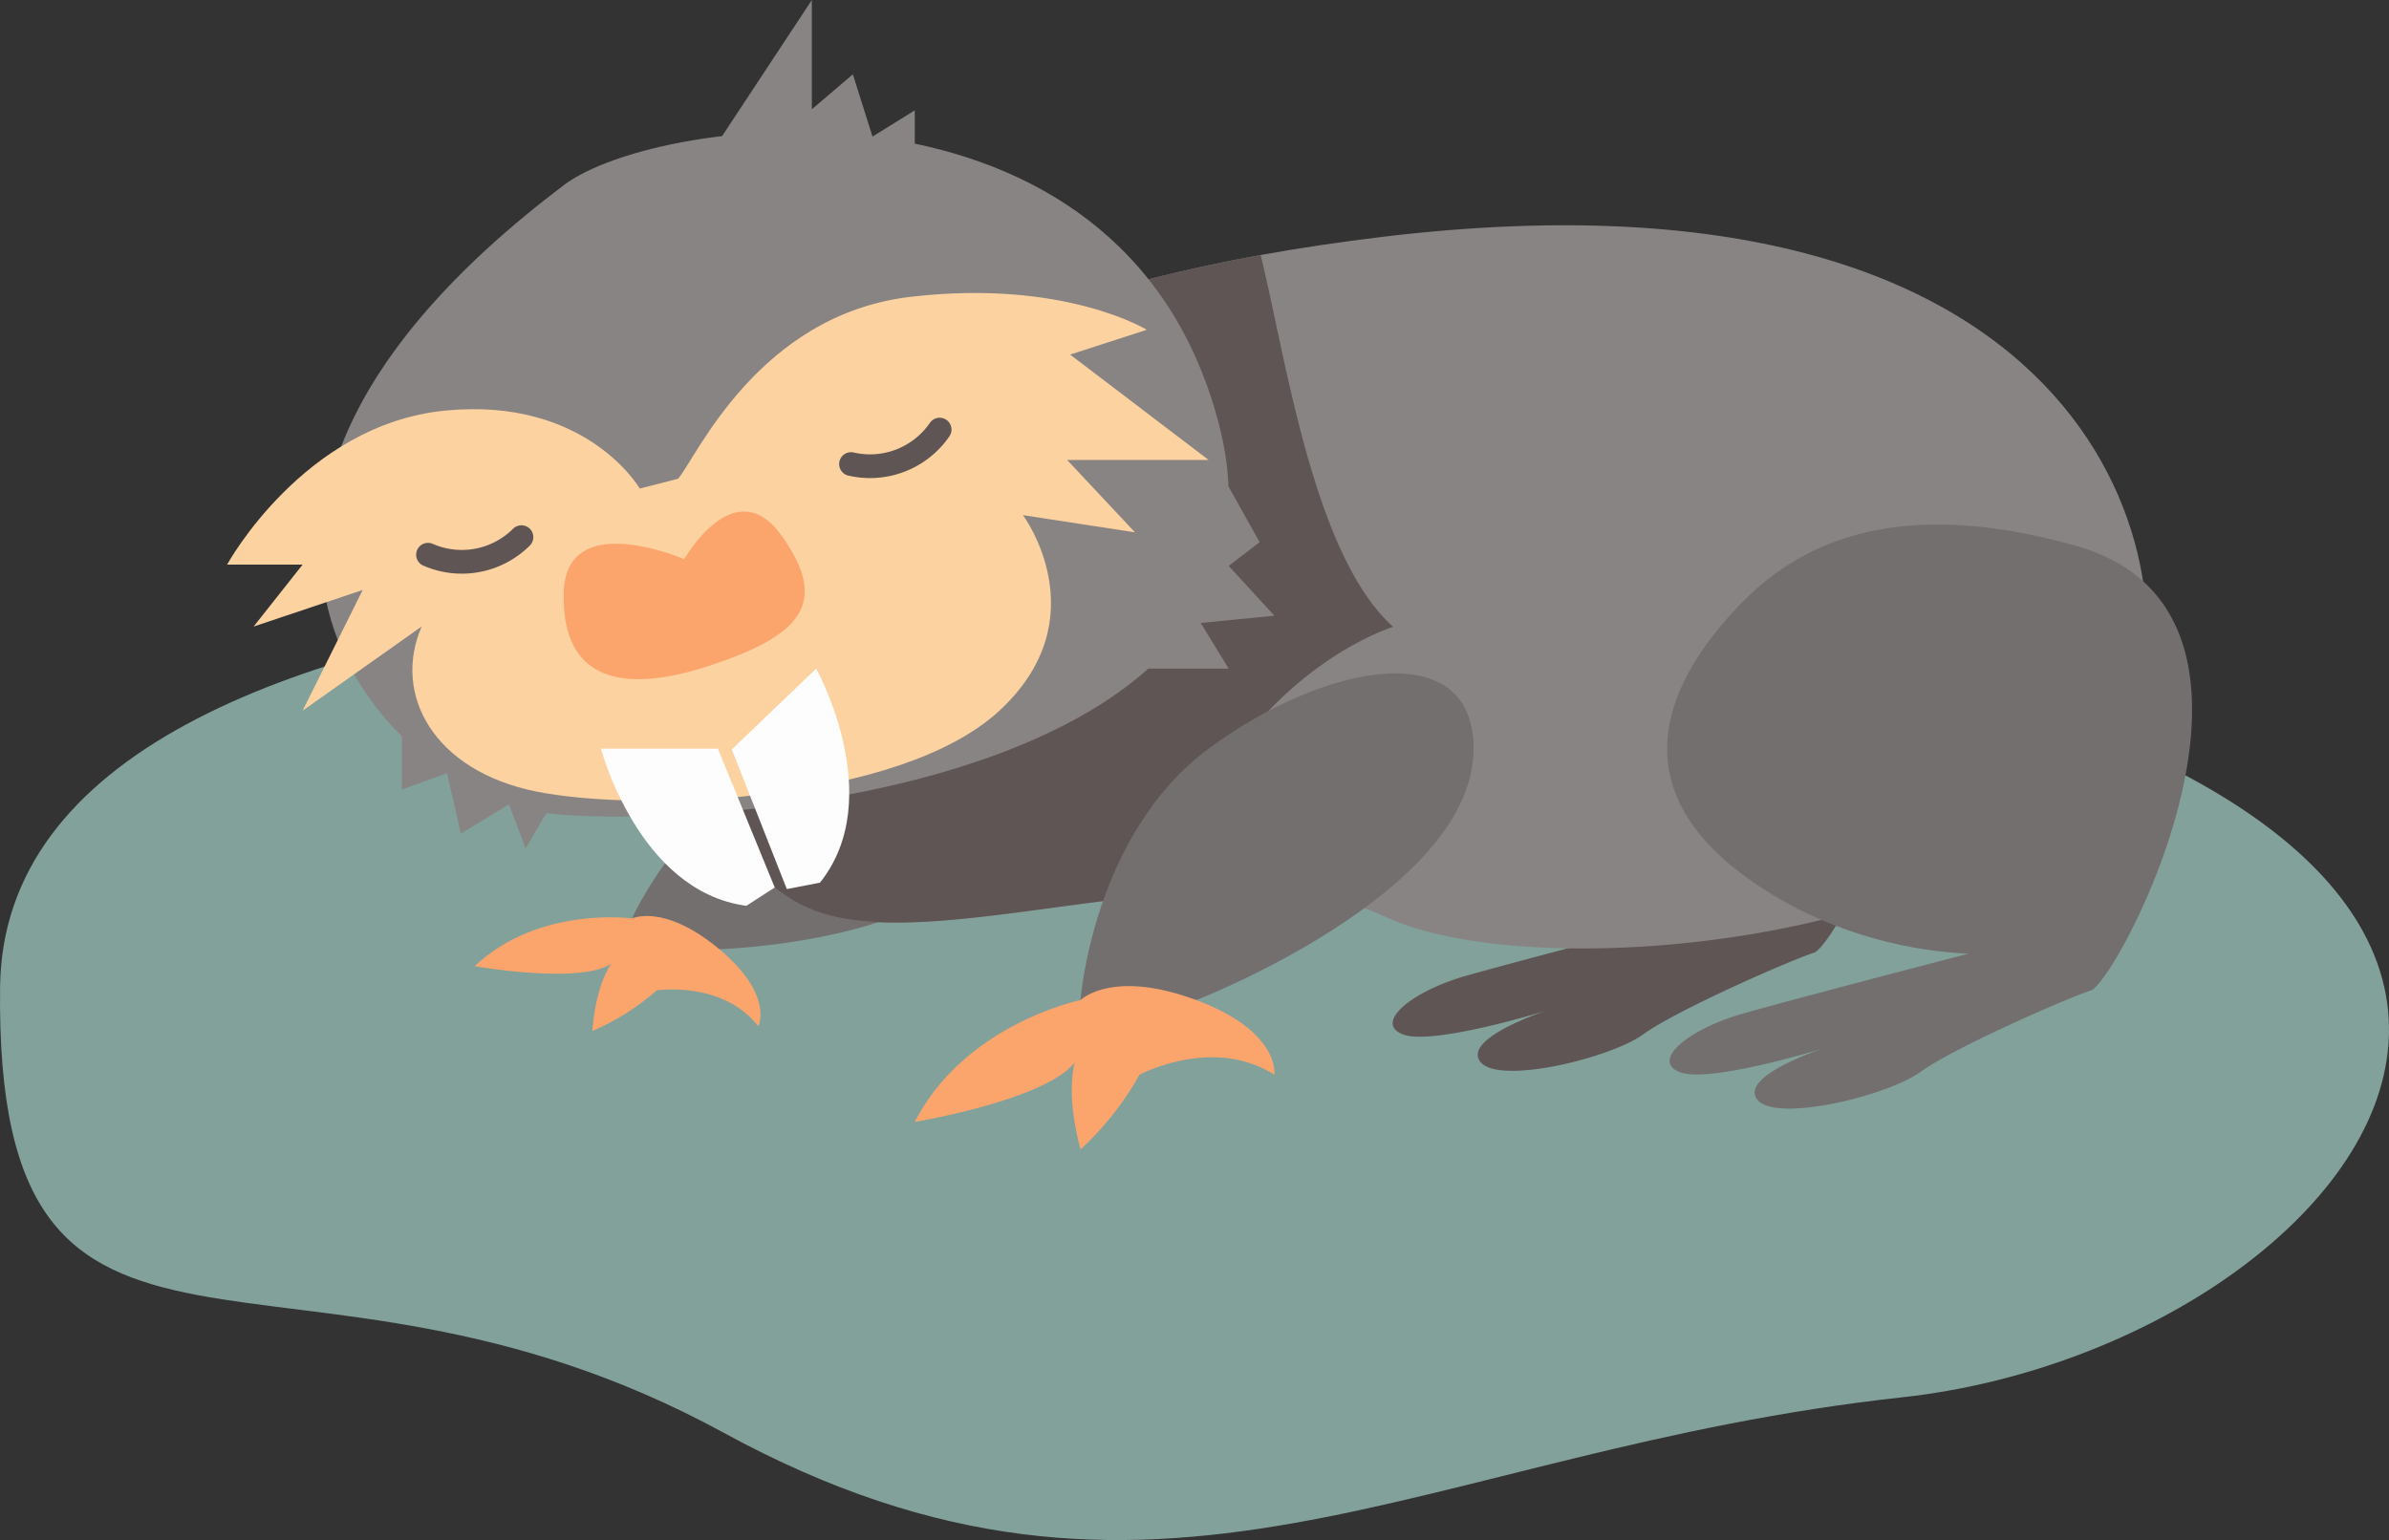 <svg xmlns="http://www.w3.org/2000/svg" width="208.454" height="134.417" viewBox="0 0 208.454 134.417"><rect x="0" y="0" width="208.454" height="134.417" fill="#333333" stroke="none"/><defs><style>.a{fill:#82a19b;}.b{fill:#5f5554;}.c{fill:#736f6f;}.d{fill:#fba56d;}.e{fill:#888483;}.f{fill:#fcd2a0;}.g{fill:#fdfdfd;}.h{fill:none;stroke:#5f5554;stroke-linecap:round;stroke-miterlimit:10;stroke-width:2.07px;}</style></defs><g transform="translate(-781 -160.094)"><path class="a" d="M916.551,256.544c-36.69-4.6-135.029-7.474-135.543,33s25.416,18.358,63.119,38.934,60.514,1.544,102.863-3.086S1027.918,270.511,916.551,256.544Z" transform="translate(0 -43.343)"/><g transform="translate(800.816 160.094)"><path class="b" d="M1012.9,245.763c-5.958,6.064-13.151,17.337,4.806,26.787a37.178,37.178,0,0,0,14.885,3.916s-15.019,3.9-19.69,5.232-8.051,4.074-5.5,5.1,12.5-2.058,12.5-2.058-7.33,2.4-5.725,4.458,11.394-.343,14.215-2.4,12.583-6.363,14.9-7.126,19.446-33-1.373-38.827C1027.754,236.887,1018.86,239.7,1012.9,245.763Z" transform="translate(-904.821 -196.522)"/><g transform="translate(21.607 65.208)"><path class="c" d="M915.124,288.75c-3.353,9.482-24.076,10.1-24.076,10.1l-7.614-2.688S888.1,285.549,897.7,282.6,917.774,281.256,915.124,288.75Z" transform="translate(-869.707 -281.21)"/><path class="d" d="M871.665,308.806s-8.13-1.126-13.727,4.164c0,0,11.538,2.038,12.633-1.063,0,0-1.931,1.353-2.373,6.72a21,21,0,0,0,5.611-3.542s5.736-.882,8.873,3.132c0,0,1.412-2.7-3.4-6.724S871.665,308.806,871.665,308.806Z" transform="translate(-857.937 -293.85)"/></g><path class="e" d="M1018.331,240.068c-8.2,18.843-51.317,23.383-65.1,16.87-6.4-3.024-15.076-2.5-23.646-1.449-9.893,1.211-19.653,3.125-25.623,1.1-11.148-3.771-11.513-21.284-11.513-21.284s-2.292-26.615,49.987-36.092q5.048-.919,10.8-1.608C1016.614,190.067,1023.721,227.683,1018.331,240.068Z" transform="translate(-852.256 -176.954)"/><path class="b" d="M954.005,233.893s-10.857,3.288-17.183,16.562a17.673,17.673,0,0,1-7.234,7.263c-9.893,1.211-19.653,3.125-25.623,1.1-11.148-3.771-11.513-21.284-11.513-21.284s-2.292-26.615,49.987-36.092C944.635,210.339,947.032,227.663,954.005,233.893Z" transform="translate(-852.256 -179.182)"/><path class="e" d="M854.219,186.1c8.232-6.221,48.61-11.355,57.1,20.7s-45.524,35.691-58.641,34.132S815.125,215.639,854.219,186.1Z" transform="translate(-824.823 -169.954)"/><path class="e" d="M971.84,238.953l2.72,4.867-2.7,2.066,3.987,4.35-6.43.632,2.443,3.985h-9.645Z" transform="translate(-884.465 -196.496)"/><path class="e" d="M846.131,277.324v5.785l3.942-1.414,1.2,5.272,4.2-2.552,1.457,3.838,1.8-3.07Z" transform="translate(-830.88 -214.208)"/><path class="e" d="M892.469,176.512l10.823-16.418v9.536l3.58-3.049,1.713,5.433,3.688-2.288v9.095Z" transform="translate(-852.27 -160.094)"/><path class="f" d="M857.156,223.8c1.544-1.749,6.945-14.326,20.319-15.882s20.576,2.881,20.576,2.881l-6.687,2.164,12.088,9.2H891.107l5.915,6.314-9.773-1.5s6.687,8.978-2.058,17.068-31.378,8.861-40.38,7.06-12.6-8.5-10.031-14.407l-10.387,7.347,5.243-10.536L820.12,236.7l4.273-5.407h-6.588s6.687-12.235,19.033-13.442,16.975,6.806,16.975,6.806Z" transform="translate(-817.805 -182.015)"/><path class="d" d="M882.872,247.179s4.41-7.817,8.525-2.018,1.8,8.671-6.43,11.35-12.86.717-12.6-6.532S882.872,247.179,882.872,247.179Z" transform="translate(-842.985 -198.373)"/><path class="g" d="M878.4,281.458s3.267,12.465,12.688,13.717l2.475-1.6L888.6,281.458Z" transform="translate(-845.778 -216.116)"/><path class="g" d="M906.962,268.483s6.266,11.26.331,18.683l-2.893.558-4.8-12.185Z" transform="translate(-855.562 -210.127)"/><path class="h" d="M918.922,232.743a7.366,7.366,0,0,0,7.732-3.007" transform="translate(-864.481 -192.241)"/><path class="h" d="M850.365,248.708a7.366,7.366,0,0,0,8.153-1.534" transform="translate(-832.835 -200.291)"/><path class="c" d="M990.411,275.828c-.006,12.583-24.2,21.948-24.2,21.948h-10.1s1.082-14.469,11.183-21.948S990.416,265.884,990.411,275.828Z" transform="translate(-881.648 -210.487)"/><path class="d" d="M943.714,321.178s-10.062,2.058-14.462,10.631c0,0,14.462-2.4,14.462-6.516,0,0-1.715,2.4,0,8.916a26.272,26.272,0,0,0,5.144-6.516s6.4-3.429,11.773,0c0,0,.542-3.772-6.816-6.516S943.714,321.178,943.714,321.178Z" transform="translate(-869.249 -233.888)"/><path class="c" d="M1057.776,251.885c-5.958,6.065-13.151,17.337,4.806,26.787a37.184,37.184,0,0,0,14.886,3.916s-15.019,3.9-19.691,5.232-8.05,4.074-5.5,5.1,12.5-2.058,12.5-2.058-7.329,2.4-5.725,4.458,11.393-.343,14.215-2.4,12.583-6.363,14.9-7.126,19.446-33-1.373-38.827C1072.629,243.008,1063.734,245.821,1057.776,251.885Z" transform="translate(-925.536 -199.348)"/></g></g></svg>